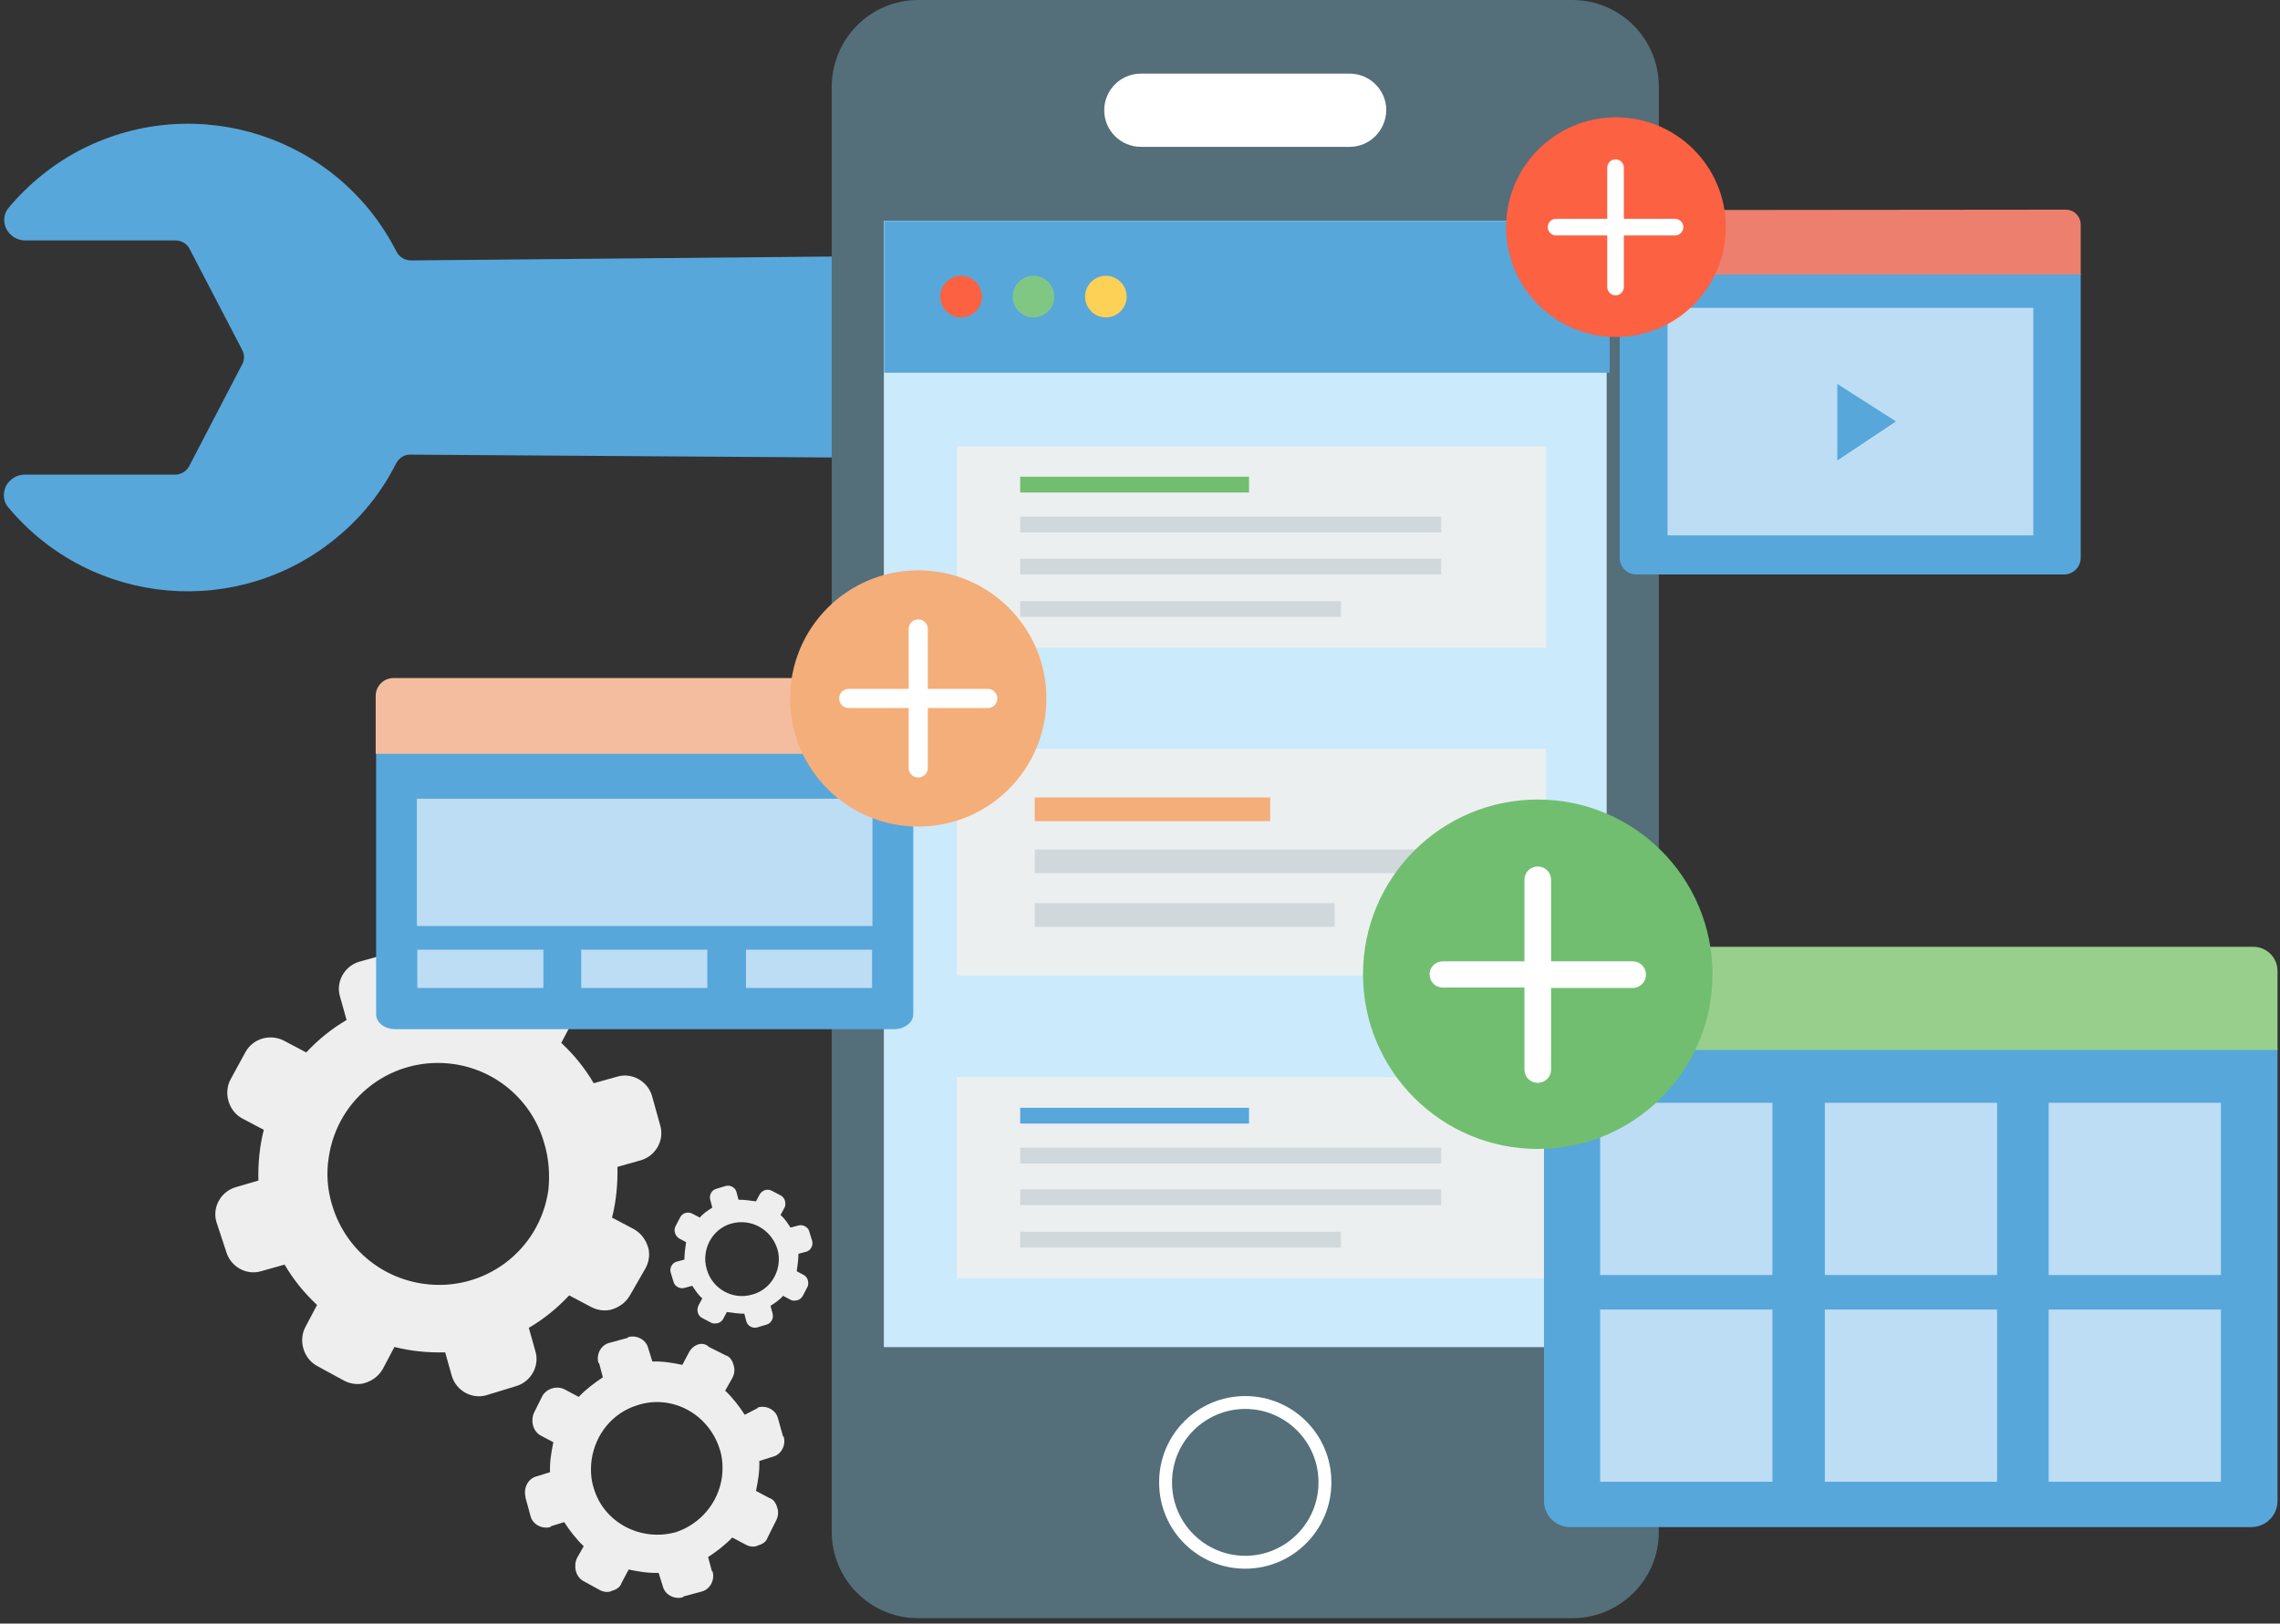<?xml version="1.0" encoding="utf-8"?>
<!-- Generator: Adobe Illustrator 22.0.1, SVG Export Plug-In . SVG Version: 6.00 Build 0)  -->
<svg version="1.1" id="Layer_1" xmlns="http://www.w3.org/2000/svg" xmlns:xlink="http://www.w3.org/1999/xlink" x="0px" y="0px"
	 viewBox="0 0 548 390.3" style="enable-background:new 0 0 548 390.3;" xml:space="preserve">
<rect x="0" y="0" width="548" height="390.3" fill="#333333" stroke="none"/>
<style type="text/css">
	.st0{clip-path:url(#SVGID_2_);fill:#99CF8C;}
	.st1{clip-path:url(#SVGID_4_);fill:#71BE71;}
	.st2{clip-path:url(#SVGID_6_);fill:#ECEFF0;}
	.st3{clip-path:url(#SVGID_8_);fill:#D0D8DC;}
	.st4{clip-path:url(#SVGID_10_);fill:#CBEAFB;}
	.st5{clip-path:url(#SVGID_12_);fill:#B6D3E0;}
	.st6{clip-path:url(#SVGID_14_);fill:#CBEAFB;}
	.st7{clip-path:url(#SVGID_16_);}
	.st8{fill:#57A7DB;}
	.st9{clip-path:url(#SVGID_18_);fill:#FDD7AD;}
	.st10{clip-path:url(#SVGID_20_);fill:#F7C9A9;}
	.st11{clip-path:url(#SVGID_22_);fill:#79B9E2;}
	.st12{clip-path:url(#SVGID_24_);fill:#57A7DB;}
	.st13{clip-path:url(#SVGID_26_);fill:#FDD7AD;}
	.st14{clip-path:url(#SVGID_28_);fill:#F7C9A9;}
	.st15{clip-path:url(#SVGID_30_);fill:#F4AE7A;}
	.st16{clip-path:url(#SVGID_32_);fill:#ED975D;}
	.st17{fill:#A3D1EE;}
	.st18{fill:#FFFFFF;}
	.st19{fill:#F4AE7A;}
	.st20{fill:#71BE71;}
	.st21{fill:#E4F2FB;}
	.st22{fill:#546E7A;}
	.st23{fill:#CBEAFB;}
	.st24{fill:#FC6142;}
	.st25{fill:#81C784;}
	.st26{fill:#FCD156;}
	.st27{fill:#ECEFF0;}
	.st28{fill:#D0D8DC;}
	.st29{fill:none;stroke:#57A7DB;stroke-width:4;stroke-miterlimit:10;stroke-dasharray:2.933,4.888;}
	.st30{fill:#FDD7AD;}
	.st31{fill:#99CF8C;}
	.st32{fill:#79B9E2;}
	.st33{fill:#F7C9A9;}
	.st34{fill:#EEEEEE;}
	.st35{fill:#B0BEC5;}
	.st36{fill:#BDDDF4;}
	.st37{fill:#95C8EC;}
	.st38{fill:none;stroke:#D0D8DC;stroke-width:3;stroke-miterlimit:10;}
	.st39{fill:#4F9BC6;}
	.st40{fill:#37474F;}
	.st41{fill:#90A4AE;}
	.st42{fill:#ED7F6E;}
	.st43{fill:#F4BD9F;}
</style>
<g>
	<path class="st8" d="M297.3,64.8c0-2.1-1.8-3.9-3.9-4h-0.1L99.6,62.6h-0.8c-1.5,0-2.8-0.8-3.5-2.1c-14-27.6-47.7-38.7-75.5-24.7
		c-6.7,3.4-12.7,8.2-17.6,14c-1.8,2-1.5,5.1,0.6,6.8c0.8,0.7,2,1.2,3.2,1.2h36.2c1.4,0,2.8,0.8,3.4,2.1l12.6,24.2
		c0.6,1.1,0.6,2.5,0,3.5L45.5,112c-0.7,1.3-2,2.1-3.4,2.1H5.9c-1.9,0-3.6,1.1-4.5,2.8c-0.8,1.8-0.6,3.8,0.7,5.2
		c20,23.8,55.4,26.8,79.1,6.9c5.8-4.8,10.6-10.8,14-17.6c0.7-1.3,2-2.2,3.5-2.1h0.8l193.6,1.3c2.1,0,4-1.6,4-3.8c0,0,0,0,0-0.1
		L297.3,64.8z"/>
</g>
<path class="st22" d="M377.9,389H220.7c-11.5,0-20.8-9.3-20.8-20.8V20.8C200,9.3,209.2,0,220.7,0h157.2c11.5,0,20.8,9.3,20.8,20.8
	v347.5C398.7,379.7,389.4,389,377.9,389z"/>
<rect x="212.5" y="53.1" class="st18" width="173.6" height="270.7"/>
<path class="st18" d="M299.3,377.1L299.3,377.1c-11.4,0-20.7-9.2-20.7-20.7v-0.1c0-11.4,9.2-20.7,20.7-20.7l0,0
	c11.4,0,20.7,9.2,20.7,20.7v0.1C320,367.8,310.7,377.1,299.3,377.1z"/>
<path class="st22" d="M299.3,374L299.3,374c-9.7,0-17.6-7.9-17.6-17.6v-0.1c0-9.7,7.9-17.6,17.6-17.6l0,0c9.7,0,17.6,7.9,17.6,17.6
	v0.1C316.9,366.1,309,374,299.3,374z"/>
<path class="st18" d="M324.4,35.3h-50.2c-4.8,0-8.8-3.9-8.8-8.8l0,0c0-4.8,3.9-8.8,8.8-8.8h50.2c4.8,0,8.8,3.9,8.8,8.8l0,0
	C333.1,31.4,329.2,35.3,324.4,35.3z"/>
<rect x="212.5" y="53.1" class="st23" width="173.6" height="270.7"/>
<path class="st8" d="M386.9,53.1H212.5v36.5h174.4V53.1L386.9,53.1z"/>
<g>
	<circle class="st24" cx="231" cy="71.3" r="5"/>
	<circle class="st25" cx="248.4" cy="71.3" r="5"/>
	<circle class="st26" cx="265.8" cy="71.3" r="5"/>
</g>
<g>
	<path class="st27" d="M230,107.3h141.6v48.4H230V107.3L230,107.3z"/>
	<g>
		<path class="st20" d="M245.2,114.6h55v3.8h-55C245.2,118.4,245.2,114.6,245.2,114.6z"/>
		<path class="st28" d="M245.2,124.2h101.2v3.8H245.2V124.2z"/>
		<path class="st28" d="M245.2,134.3h101.2v3.8H245.2V134.3z"/>
		<path class="st28" d="M245.2,144.5h77.1v3.8h-77.1V144.5z"/>
	</g>
</g>
<g>
	<path class="st27" d="M230,258.9h141.6v48.4H230V258.9L230,258.9z"/>
	<g>
		<path class="st8" d="M245.2,266.3h55v3.8h-55C245.2,270.1,245.2,266.3,245.2,266.3z"/>
		<path class="st28" d="M245.2,275.9h101.2v3.8H245.2V275.9z"/>
		<path class="st28" d="M245.2,285.9h101.2v3.8H245.2V285.9z"/>
		<path class="st28" d="M245.2,296.1h77.1v3.8h-77.1V296.1z"/>
	</g>
</g>
<g>
	<path class="st27" d="M230,180h141.6v54.5H230V180z"/>
	<g>
		<path class="st19" d="M248.7,191.7h56.6v5.7h-56.6V191.7z"/>
		<path class="st28" d="M248.7,204.2h104.1v5.7H248.7V204.2z"/>
		<path class="st28" d="M248.7,217.1h72.1v5.7h-72.1V217.1z"/>
	</g>
</g>
<g id="_Group_">
	<g id="_Group_2">
		<path id="_Compound_Path_" class="st34" d="M165.7,324.9l-1.7,3.2c-2.4-0.5-4.8-0.9-7.2-0.8l-1-3.2c-0.5-2.1-2.8-3.2-4.7-2.7
			c0,0-0.2,0-0.2,0.2l-4.4,1.2c-2.1,0.5-3.2,2.8-2.7,4.7c0,0,0,0.2,0.2,0.2l0.9,3.4c-2,1.3-4.1,2.9-5.8,4.7l-3.2-1.7
			c-1.9-1.1-4.4-0.4-5.5,1.4l0,0l-2,4c-0.9,1.9-0.4,4.4,1.4,5.5l3.2,1.7c-0.5,2.4-0.9,4.8-0.8,7.2l-3.2,1c-2.1,0.5-3.2,2.8-2.7,4.9
			l0,0.2l1.2,4.4c0.5,2.1,2.8,3.2,4.7,2.7c0,0,0.2,0,0.2-0.2l3.2-1c1.3,2,2.9,4.1,4.7,5.8l-1.6,2.8c-0.9,1.9-0.4,4.4,1.4,5.5l4,2.2
			c0.9,0.5,2.1,0.7,3,0.2c1.1-0.3,2-0.9,2.3-1.9l1.7-3.2c2.4,0.5,4.8,0.9,7.2,0.8l1,3.2c0.5,2.1,2.8,3.2,4.7,2.7c0,0,0.2,0,0.2-0.2
			l4.4-1.2c2.1-0.5,3.2-2.8,2.7-4.7c0,0,0-0.2-0.2-0.2l-0.9-3.4c2-1.3,4.1-2.9,5.8-4.7l3.2,1.7c0.9,0.5,2.1,0.7,3,0.2
			c1.1-0.3,2-0.9,2.3-1.9l2-4c0.5-0.9,0.7-2.1,0.3-3.2c-0.3-1.1-0.9-2-1.9-2.3l-3.2-1.7c0.5-2.4,0.9-4.8,0.8-7.2l3.2-1
			c2.1-0.5,3.2-2.8,2.7-4.7c0,0,0-0.2-0.2-0.2L187,341c-0.5-2.1-2.8-3.2-4.7-2.7c0,0-0.2,0-0.2,0.2l-3.1,1.6c-1.3-2-2.9-4.1-4.7-5.8
			l1.7-3c0.5-0.9,0.7-2.1,0.3-3.2c-0.3-1.1-0.9-2-1.9-2.3l-4-2C169,322.4,166.8,323.1,165.7,324.9L165.7,324.9z M173,348.4
			c0.7,2.1,0.8,4.6,0.5,6.8c-0.9,6.2-5.3,11.2-11,13.1c-8.5,2.4-17.4-2.3-19.8-10.6l0,0c-0.7-2.1-0.8-4.6-0.5-6.8
			c0.9-6.2,5.1-11.3,11-13.1C161.4,335.1,170.3,339.8,173,348.4C172.8,348.1,173,348.2,173,348.4z"/>
		<path id="_Compound_Path_2" class="st34" d="M182.6,287.1l-0.9,1.7c-1.4-0.2-2.8-0.4-4.2-0.4l-0.5-1.9c-0.3-1.1-1.6-1.7-2.6-1.4
			l0,0l-2.3,0.7c-1.1,0.3-1.7,1.6-1.4,2.6l0,0l0.5,1.9c-1.1,0.7-2.3,1.5-3,2.4l-1.7-0.9c-1.1-0.6-2.4-0.3-3,0.8l-1.1,2.1
			c-0.6,1.1-0.1,2.4,0.8,3l1.7,0.9c-0.2,1.4-0.4,2.8-0.4,4.2l-1.9,0.5c-1.1,0.3-1.7,1.6-1.4,2.6l0,0l0.7,2.3
			c0.3,1.1,1.6,1.7,2.6,1.4l0,0l1.9-0.5c0.7,1.1,1.5,2.3,2.4,3l-0.9,1.7c-0.5,0.9-0.3,2.4,0.8,3l2.1,1.1c0.4,0.3,1,0.3,1.6,0.2
			c0.6-0.1,1.1-0.5,1.4-1l0.9-1.7c1.4,0.2,2.8,0.4,4.2,0.4l0.5,1.9c0.3,1.1,1.6,1.7,2.6,1.4l0,0l2.3-0.7c1.1-0.3,1.7-1.6,1.4-2.6
			l0,0l-0.5-1.9c1.1-0.7,2.3-1.5,3-2.4l1.7,0.9c0.4,0.3,1,0.3,1.6,0.2s1.1-0.5,1.4-1l1.1-2.1c0.3-0.4,0.3-1,0.2-1.6s-0.5-1.1-1-1.4
			l-1.7-0.9c0.2-1.4,0.4-2.8,0.4-4.2l1.9-0.5c1.1-0.3,1.7-1.6,1.4-2.6l0,0l-0.7-2.3c-0.3-1.1-1.6-1.7-2.6-1.4l0,0l-1.9,0.5
			c-0.7-1.1-1.5-2.3-2.4-3l0.9-1.7c0.3-0.4,0.3-1,0.2-1.6c-0.1-0.6-0.5-1.1-1-1.4l-2.1-1.1C184.6,285.7,183.3,286,182.6,287.1z
			 M186.8,300.1c0.4,1.3,0.5,2.5,0.3,3.9c-0.5,3.4-2.9,6.3-6.3,7.2c-4.7,1.4-9.6-1.4-10.9-6c-0.4-1.3-0.5-2.5-0.3-3.9
			c0.5-3.4,2.9-6.3,6.3-7.2C180.5,292.9,185.2,295.4,186.8,300.1L186.8,300.1z"/>
		<path id="_Compound_Path_3" class="st34" d="M118.6,235.4l-2.8,5.3c-3.9-1-8.1-1.4-12.2-1.3l-1.8-5.6c-1.1-3.6-4.9-5.6-8.3-4.6
			l-7.2,2c-3.6,1.1-5.6,4.9-4.6,8.3l1.6,5.7c-3.6,2.1-6.8,4.7-9.7,7.8l-5.3-2.8c-3.2-1.7-7.4-0.7-9.3,2.7l-3.6,6.6
			c-1.7,3.2-0.5,7.5,2.7,9.3l5.3,2.8c-1,3.9-1.4,8.1-1.3,12.2l-5.5,1.6c-3.6,1.1-5.6,4.9-4.6,8.3l2.4,7.3c1.1,3.6,4.9,5.6,8.3,4.6
			l5.7-1.6c2.1,3.6,4.7,6.8,7.8,9.7l-2.8,5.3c-1.7,3.2-0.5,7.5,2.7,9.3l6.6,3.6c1.5,0.8,3.5,1.1,5.2,0.5c1.7-0.6,3.1-1.6,4.1-3.3
			l2.8-5.3c3.9,1,8.1,1.4,12.2,1.3l1.6,5.7c1.1,3.6,4.9,5.6,8.3,4.6l7.2-2.2c3.6-1.1,5.6-4.9,4.6-8.3l-1.6-5.7
			c3.6-2.1,6.8-4.7,9.7-7.8l5.3,2.8c1.5,0.8,3.5,1.1,5.2,0.5c1.7-0.6,3.1-1.6,4.1-3.3l3.8-6.6c0.8-1.5,1.1-3.5,0.5-5.2
			c-0.6-1.7-1.6-3.1-3.3-4.1l-5.3-2.8c1-3.9,1.4-8.1,1.3-12.2l5.7-1.6c3.6-1.1,5.6-4.9,4.6-8.3l-2-7.2c-1.1-3.6-4.9-5.6-8.3-4.6
			l-5.7,1.6c-2.1-3.6-4.7-6.8-7.8-9.7l2.8-5.3c0.8-1.5,1.1-3.5,0.5-5.2c-0.6-1.7-1.6-3.1-3.3-4.1l-6.6-3.6c-3.4-1.9-7.6-0.9-9.5,2.3
			C118.8,235.4,118.8,235.4,118.6,235.4z M130.8,274.8c1.1,3.6,1.4,7.5,1,11.3c-2.1,14.6-15.5,24.6-30.1,22.5
			c-10.4-1.5-18.9-8.8-21.9-19c-1.1-3.6-1.4-7.5-0.8-11.3c2.1-14.6,15.5-24.6,30.1-22.5C119.5,257.3,128,264.8,130.8,274.8
			L130.8,274.8z"/>
	</g>
</g>
<g>
	<path class="st8" d="M547.4,252.1v108.7c0,3.5-2.8,6.3-6.3,6.3H377.4l0,0c-3.5,0-6.3-2.8-6.3-6.3V252.1l0,0H547.4L547.4,252.1z"/>
	<path class="st31" d="M541.6,227.6c3.2,0,5.8,2.6,5.8,5.8v19l0,0H371l0,0v-19l0,0c0-3.2,2.6-5.8,5.8-5.8L541.6,227.6L541.6,227.6z"
		/>
	<rect x="492.4" y="265.1" class="st36" width="41.4" height="41.4"/>
	<rect x="438.6" y="265.1" class="st36" width="41.4" height="41.4"/>
	<rect x="384.6" y="265.1" class="st36" width="41.4" height="41.4"/>
	<rect x="492.4" y="314.8" class="st36" width="41.4" height="41.4"/>
	<rect x="438.6" y="314.8" class="st36" width="41.4" height="41.4"/>
	<rect x="384.6" y="314.8" class="st36" width="41.4" height="41.4"/>
	<circle class="st20" cx="369.6" cy="234.2" r="42"/>
	<path class="st18" d="M343.6,234.2c0,1.8,1.4,3.2,3.2,3.2h19.6v19.7c0,1.8,1.4,3.2,3.2,3.2c1.8,0,3.2-1.4,3.2-3.2v-19.6h19.6
		c1.8,0,3.2-1.4,3.2-3.2s-1.4-3.2-3.2-3.2h-19.6v-19.6c0-1.8-1.4-3.2-3.2-3.2c-1.8,0-3.2,1.4-3.2,3.2v19.6h-19.6
		C345,231.1,343.6,232.5,343.6,234.2z"/>
</g>
<g>
	<path class="st8" d="M500.1,65.8v68.3c0,2.2-1.8,4-4,4H393.3l0,0c-2.2,0-4-1.8-4-4V65.8l0,0H500.1L500.1,65.8z"/>
	<path class="st42" d="M496.5,50.4c2,0,3.6,1.6,3.6,3.6V66l0,0H389.3l0,0V54.1l0,0c0-2,1.6-3.6,3.6-3.6L496.5,50.4L496.5,50.4z"/>
	<path class="st36" d="M400.8,74v54.7h87.9V74H400.8z M441.6,110.7V92.3l14.1,9L441.6,110.7z"/>
	<circle class="st24" cx="388.4" cy="54.6" r="26.4"/>
	<path class="st18" d="M372,54.6c0,1.1,0.9,2,2,2h12.3V69c0,1.1,0.9,2,2,2c1.1,0,2-0.9,2-2V56.6h12.3c1.1,0,2-0.9,2-2s-0.9-2-2-2
		h-12.3V40.3c0-1.1-0.9-2-2-2c-1.1,0-2,0.9-2,2v12.3H374C372.9,52.6,372,53.5,372,54.6z"/>
</g>
<g>
	<path class="st8" d="M90.3,181h129.2l0,0v62.8c0,2-2.1,3.6-4.6,3.6l0,0H95c-2.6,0-4.6-1.6-4.6-3.6V181L90.3,181z"/>
	<path class="st43" d="M94.6,163l120.8,0c2.3,0,4.3,1.9,4.3,4.3l0,0v13.9l0,0H90.3l0,0v-13.9C90.3,164.9,92.2,163,94.6,163L94.6,163
		z"/>
	<rect x="100.2" y="192" class="st36" width="109.5" height="30.6"/>
	<rect x="100.3" y="228.3" class="st36" width="30.3" height="9.2"/>
	<rect x="139.7" y="228.3" class="st36" width="30.3" height="9.2"/>
	<rect x="179.3" y="228.3" class="st36" width="30.3" height="9.2"/>
	<circle class="st19" cx="220.7" cy="167.9" r="30.8"/>
	<path class="st18" d="M237.4,165.6H223v-14.4c0-1.3-1-2.3-2.3-2.3s-2.3,1-2.3,2.3v14.4H204c-1.3,0-2.3,1-2.3,2.3s1,2.3,2.3,2.3
		h14.4v14.4c0,1.3,1,2.3,2.3,2.3s2.3-1,2.3-2.3v-14.4h14.4c1.3,0,2.3-1,2.3-2.3C239.7,166.6,238.7,165.6,237.4,165.6z"/>
</g>
</svg>
